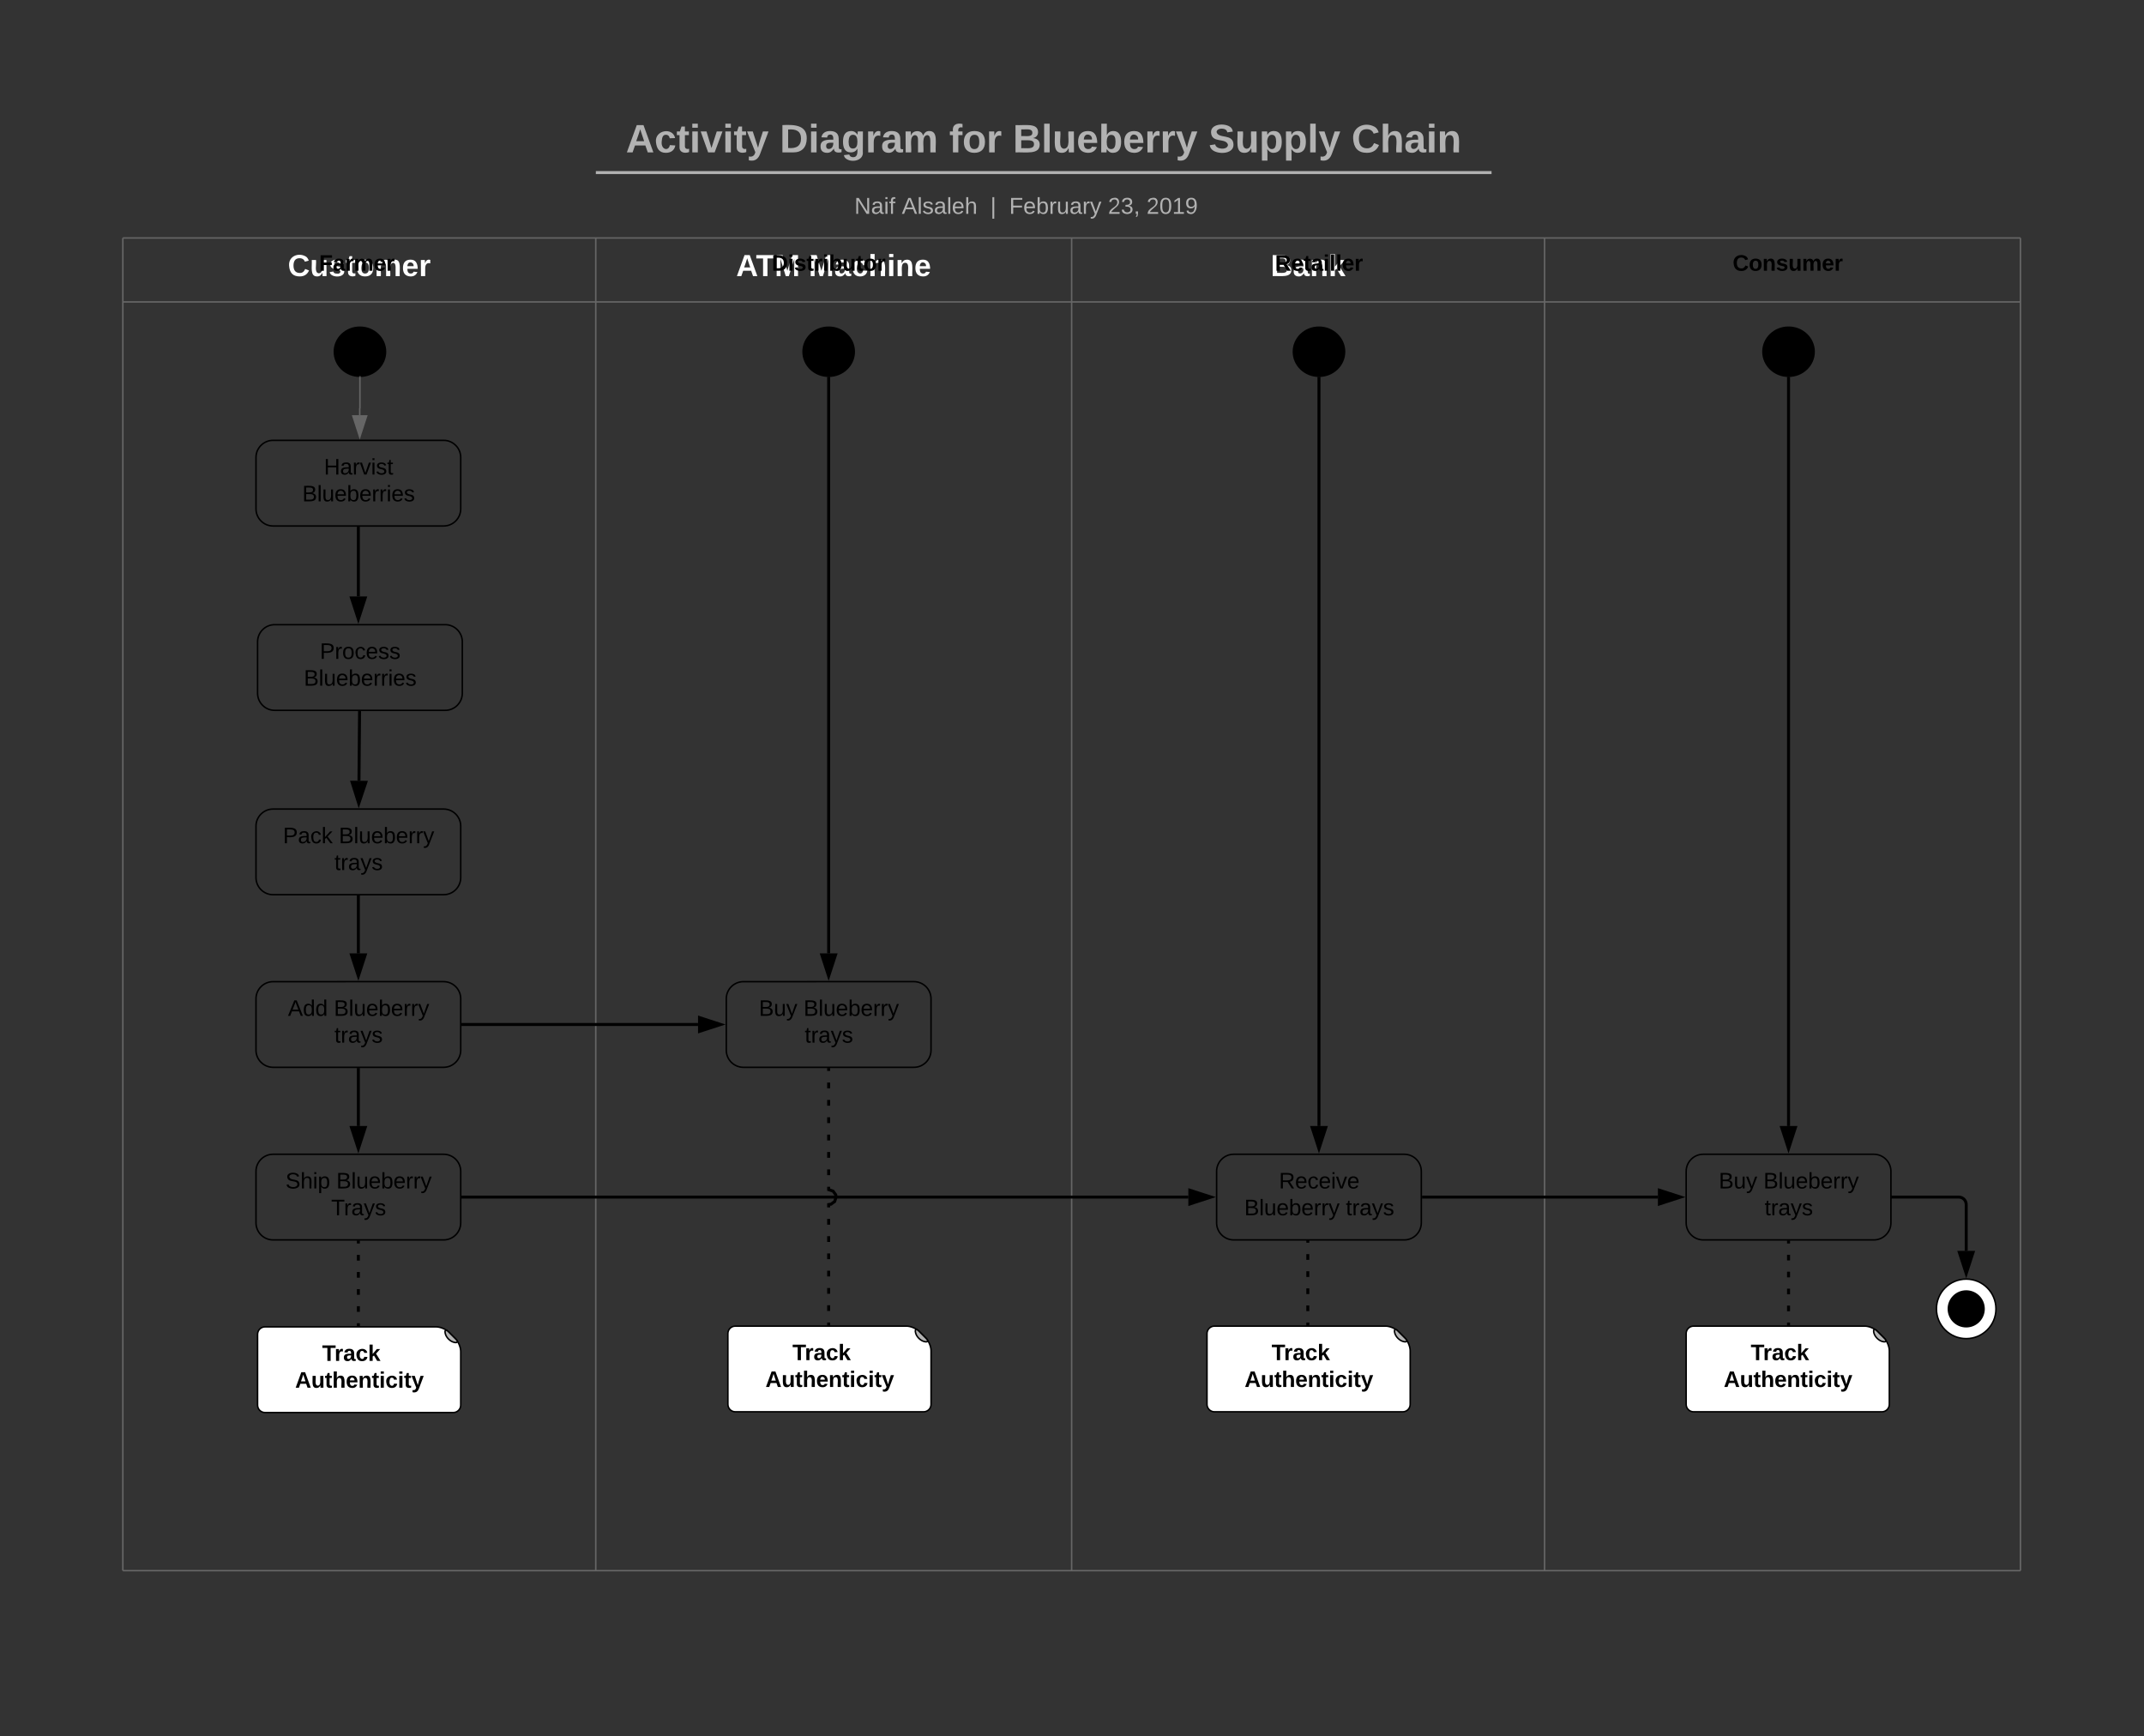 <svg xmlns="http://www.w3.org/2000/svg" xmlns:xlink="http://www.w3.org/1999/xlink" xmlns:lucid="lucid" width="1441.67" height="1167.38"><rect width="100%" height="100%" fill="#333333" stroke="none"/><g transform="translate(0 0)" lucid:page-tab-id="0_0"><path d="M0 0h1441.67v1167.38H0z" fill-opacity="0"/><path d="M82.6 160h318v43h-318zM400.6 160h320v43h-320z" fill-opacity="0"/><path d="M720.6 160h318v43h-318zM1038.6 160h320v43h-320zM82.6 203h318v853h-318zM400.6 203h320v853h-320z" fill-opacity="0"/><path d="M720.6 203h318v853h-318zM1038.6 203h320v853h-320z" fill-opacity="0"/><path d="M82.6 160v43M400.6 160v43M720.6 160v43M1038.6 160v43M1358.6 160v43M82.6 203v853M400.6 203v853M720.6 203v853M1038.6 203v853M1358.6 203v853M82.6 160h318M400.6 160h320M720.6 160h318M1038.6 160h320M82.6 203h318M82.6 1056h318M400.6 203h320M400.6 1056h320M720.6 203h318M720.6 1056h318M1038.6 203h320M1038.6 1056h320" stroke="#666" fill="none"/><use xlink:href="#a" transform="matrix(1,0,0,1,82.6,160) translate(110.931 25.63)"/><use xlink:href="#b" transform="matrix(1,0,0,1,400.6,160) translate(94.408 25.63)"/><use xlink:href="#c" transform="matrix(1,0,0,1,400.6,160) translate(143.165 25.63)"/><use xlink:href="#d" transform="matrix(1,0,0,1,720.6,160) translate(133.818 25.63)"/><path d="M259.24 236.48c0 9.1-7.7 16.48-17.2 16.48-9.52 0-17.22-7.38-17.22-16.48 0-9.1 7.7-16.48 17.2-16.48s17.22 7.38 17.22 16.48z" stroke="#000"/><path d="M183.65 296.05c-6.37 0-11.52 5.16-11.52 11.52v34.55c0 6.36 5.15 11.52 11.52 11.52h114.63c6.37 0 11.52-5.16 11.52-11.52v-34.55c0-6.36-5.15-11.52-11.52-11.52z" stroke="#000" fill-opacity="0"/><use xlink:href="#e" transform="matrix(1,0,0,1,180.128,304.049) translate(37.696 14.992)"/><use xlink:href="#f" transform="matrix(1,0,0,1,180.128,304.049) translate(23.113 33.017)"/><path d="M242.03 253.46v20.98c0 .04-.03.07-.06.07-.04 0-.07.03-.07.07v4.6" stroke="#666" fill="none"/><path d="M242.03 252.96l.5-.07v.56h-1v-.57z" fill="#666"/><path d="M241.9 293.93l-4.63-14.27h9.27z" stroke="#666" fill="#666"/><path d="M221.24 60.18c0-2.76 2.24-5 5-5h950.18c2.76 0 5 2.24 5 5v72.85c0 2.76-2.24 5-5 5H226.24c-2.76 0-5-2.24-5-5z" stroke="#000" stroke-opacity="0" stroke-width="2" fill="#fff" fill-opacity="0"/><use xlink:href="#g" transform="matrix(1,0,0,1,221.243,55.185) translate(199.611 47.271)"/><use xlink:href="#h" transform="matrix(1,0,0,1,221.243,55.185) translate(303.093 47.271)"/><use xlink:href="#i" transform="matrix(1,0,0,1,221.243,55.185) translate(417.019 47.271)"/><use xlink:href="#j" transform="matrix(1,0,0,1,221.243,55.185) translate(459.833 47.271)"/><use xlink:href="#k" transform="matrix(1,0,0,1,221.243,55.185) translate(591.463 47.271)"/><use xlink:href="#l" transform="matrix(1,0,0,1,221.243,55.185) translate(687.537 47.271)"/><path d="M480 126.57c0-2.76 2.24-5 5-5h410c2.76 0 5 2.24 5 5V155c0 2.76-2.24 5-5 5H485c-2.76 0-5-2.24-5-5z" stroke="#000" stroke-opacity="0" stroke-width="2" fill="#fff" fill-opacity="0"/><use xlink:href="#m" transform="matrix(1,0,0,1,480,121.571) translate(94.5 22.194)"/><use xlink:href="#n" transform="matrix(1,0,0,1,480,121.571) translate(126.389 22.194)"/><use xlink:href="#o" transform="matrix(1,0,0,1,480,121.571) translate(185.932 22.194)"/><use xlink:href="#p" transform="matrix(1,0,0,1,480,121.571) translate(198.593 22.194)"/><use xlink:href="#q" transform="matrix(1,0,0,1,480,121.571) translate(265.006 22.194)"/><use xlink:href="#r" transform="matrix(1,0,0,1,480,121.571) translate(290.932 22.194)"/><path d="M403.66 116.03h596.3M403.66 116.03h-3M999.95 116.03h3" stroke="#b2b2b2" stroke-width="2" fill="none"/><path d="M240.97 354.14V401" stroke="#000" stroke-width="2" fill="none"/><path d="M241.97 354.14h-2v-.5h2z"/><path d="M240.97 416.26L236.33 402h9.27z" stroke="#000" stroke-width="2"/><path d="M184.7 420c-6.35 0-11.5 5.16-11.5 11.52v34.55c0 6.36 5.15 11.52 11.5 11.52h114.65c6.36 0 11.52-5.17 11.52-11.53v-34.55c0-6.36-5.16-11.52-11.52-11.52z" stroke="#000" fill-opacity="0"/><use xlink:href="#s" transform="matrix(1,0,0,1,181.191,428) translate(33.899 14.992)"/><use xlink:href="#t" transform="matrix(1,0,0,1,181.191,428) translate(23.113 33.017)"/><path d="M183.65 543.95c-6.37 0-11.52 5.16-11.52 11.52v34.55c0 6.36 5.15 11.52 11.52 11.52h114.63c6.37 0 11.52-5.16 11.52-11.52v-34.55c0-6.36-5.15-11.52-11.52-11.52z" stroke="#000" fill-opacity="0"/><use xlink:href="#u" transform="matrix(1,0,0,1,180.128,551.951) translate(10.158 14.992)"/><use xlink:href="#v" transform="matrix(1,0,0,1,180.128,551.951) translate(47.71 14.992)"/><use xlink:href="#w" transform="matrix(1,0,0,1,180.128,551.951) translate(44.748 33.017)"/><path d="M241.78 478.1l-.4 46.85" stroke="#000" stroke-width="2" fill="none"/><path d="M242.78 478.1l-2-.02v-.5h2z"/><path d="M241.24 540.22l-4.5-14.3 9.26.07z" stroke="#000" stroke-width="2"/><path d="M183.65 660c-6.37 0-11.52 5.16-11.52 11.52v34.55c0 6.36 5.15 11.52 11.52 11.52h114.63c6.37 0 11.52-5.17 11.52-11.53v-34.55c0-6.36-5.15-11.52-11.52-11.52z" stroke="#000" fill-opacity="0"/><use xlink:href="#x" transform="matrix(1,0,0,1,180.128,668) translate(13.496 14.992)"/><use xlink:href="#v" transform="matrix(1,0,0,1,180.128,668) translate(44.372 14.992)"/><use xlink:href="#w" transform="matrix(1,0,0,1,180.128,668) translate(44.748 33.017)"/><path d="M240.97 602.04V641" stroke="#000" stroke-width="2" fill="none"/><path d="M241.97 602.04h-2v-.5h2z"/><path d="M240.97 656.26L236.33 642h9.27z" stroke="#000" stroke-width="2"/><path d="M499.9 660c-6.37 0-11.53 5.16-11.53 11.52v34.55c0 6.36 5.16 11.52 11.52 11.52h114.63c6.36 0 11.52-5.17 11.52-11.53v-34.55c0-6.36-5.16-11.52-11.52-11.52z" stroke="#000" fill-opacity="0"/><use xlink:href="#y" transform="matrix(1,0,0,1,496.372,668) translate(13.913 14.992)"/><use xlink:href="#v" transform="matrix(1,0,0,1,496.372,668) translate(43.955 14.992)"/><use xlink:href="#w" transform="matrix(1,0,0,1,496.372,668) translate(44.748 33.017)"/><path d="M310.3 688.8h159.07" stroke="#000" stroke-width="2" fill="none"/><path d="M310.3 689.8h-.5v-2h.5z"/><path d="M484.64 688.8l-14.27 4.63v-9.27z" stroke="#000" stroke-width="2"/><path d="M574.42 236.48c0 9.1-7.7 16.48-17.2 16.48-9.52 0-17.22-7.38-17.22-16.48 0-9.1 7.7-16.48 17.2-16.48s17.22 7.38 17.22 16.48z" stroke="#000"/><path d="M557.2 253.46V641" stroke="#000" stroke-width="2" fill="none"/><path d="M557.2 252.96l1-.13v.63h-2v-.63z"/><path d="M557.2 656.26L552.58 642h9.27z" stroke="#000" stroke-width="2"/><path d="M183.65 776.05c-6.37 0-11.52 5.16-11.52 11.52v34.55c0 6.36 5.15 11.52 11.52 11.52h114.63c6.37 0 11.52-5.16 11.52-11.52v-34.55c0-6.36-5.15-11.52-11.52-11.52z" stroke="#000" fill-opacity="0"/><use xlink:href="#z" transform="matrix(1,0,0,1,180.128,784.049) translate(11.848 14.992)"/><use xlink:href="#v" transform="matrix(1,0,0,1,180.128,784.049) translate(46.021 14.992)"/><use xlink:href="#A" transform="matrix(1,0,0,1,180.128,784.049) translate(42.537 33.017)"/><path d="M240.97 718.1v38.95" stroke="#000" stroke-width="2" fill="none"/><path d="M241.97 718.1h-2v-.5h2z"/><path d="M240.97 772.3l-4.64-14.25h9.27z" stroke="#000" stroke-width="2"/><path d="M829.6 776.05c-6.37 0-11.53 5.16-11.53 11.52v34.55c0 6.36 5.16 11.52 11.52 11.52h114.63c6.36 0 11.5-5.16 11.5-11.52v-34.55c0-6.36-5.14-11.52-11.5-11.52z" stroke="#000" fill-opacity="0"/><use xlink:href="#B" transform="matrix(1,0,0,1,826.07,784.049) translate(33.92 14.992)"/><use xlink:href="#C" transform="matrix(1,0,0,1,826.07,784.049) translate(10.596 33.017)"/><use xlink:href="#w" transform="matrix(1,0,0,1,826.07,784.049) translate(78.9 33.017)"/><path d="M310.3 804.84h488.77" stroke="#000" stroke-width="2" fill="none"/><path d="M310.3 805.84h-.5v-2h.5z"/><path d="M814.33 804.84l-14.26 4.64v-9.27z" stroke="#000" stroke-width="2"/><path d="M904.12 236.48c0 9.1-7.7 16.48-17.2 16.48-9.52 0-17.22-7.38-17.22-16.48 0-9.1 7.7-16.48 17.2-16.48s17.22 7.38 17.22 16.48z" stroke="#000"/><path d="M886.9 253.46v503.6" stroke="#000" stroke-width="2" fill="none"/><path d="M886.9 252.96l1-.13v.63h-2v-.63z"/><path d="M886.9 772.3l-4.63-14.25h9.27z" stroke="#000" stroke-width="2"/><path d="M1145.33 776.05c-6.36 0-11.52 5.16-11.52 11.52v34.55c0 6.36 5.17 11.52 11.53 11.52h114.64c6.36 0 11.52-5.16 11.52-11.52v-34.55c0-6.36-5.17-11.52-11.53-11.52z" stroke="#000" fill-opacity="0"/><use xlink:href="#y" transform="matrix(1,0,0,1,1141.814,784.049) translate(13.913 14.992)"/><use xlink:href="#v" transform="matrix(1,0,0,1,1141.814,784.049) translate(43.955 14.992)"/><use xlink:href="#w" transform="matrix(1,0,0,1,1141.814,784.049) translate(44.748 33.017)"/><path d="M956.24 804.84h158.57" stroke="#000" stroke-width="2" fill="none"/><path d="M956.24 805.84h-.5v-2h.5z"/><path d="M1130.08 804.84l-14.27 4.64v-9.27z" stroke="#000" stroke-width="2"/><path d="M1219.86 236.48c0 9.1-7.7 16.48-17.2 16.48s-17.22-7.38-17.22-16.48c0-9.1 7.7-16.48 17.2-16.48 9.52 0 17.22 7.38 17.22 16.48z" stroke="#000"/><path d="M1202.65 253.46v503.6" stroke="#000" stroke-width="2" fill="none"/><path d="M1202.65 252.96l1-.13v.63h-2v-.63z"/><path d="M1202.65 772.3l-4.63-14.25h9.27z" stroke="#000" stroke-width="2"/><path d="M140 165c0-2.76 2.24-5 5-5h190c2.76 0 5 2.24 5 5v30c0 2.76-2.24 5-5 5H145c-2.76 0-5-2.24-5-5z" stroke="#000" stroke-opacity="0" fill="#fff" fill-opacity="0"/><use xlink:href="#D" transform="matrix(1,0,0,1,140,160) translate(74.573 22.017)"/><path d="M173.2 897.1c0-2.76 2.23-5 5-5h115.08c2.77 0 6.6 1.58 8.54 3.53l4.45 4.45c1.95 1.95 3.53 5.77 3.53 8.53v36.1c0 2.75-2.24 5-5 5H178.2c-2.77 0-5-2.25-5-5z" stroke="#000" fill="#fff"/><path d="M299.44 896.7c-.64-2.54.35-3.1 2.2-1.24l4.8 4.8c1.86 1.85 1.3 2.84-1.24 2.2-2.55-.63-5.13-3.2-5.76-5.76z" stroke="#000" fill="#b3b3b3"/><use xlink:href="#E" transform="matrix(1,0,0,1,173.191,892.097) translate(43.415 22.892)"/><use xlink:href="#F" transform="matrix(1,0,0,1,173.191,892.097) translate(25.257 40.917)"/><path d="M240.97 834.14v57.46" fill="none"/><path d="M240.97 834.14v1.9m0 7.67v3.84m0 7.67v3.84m0 7.66v3.83m0 7.66V882m0 7.66v1.92" stroke="#000" stroke-width="2" fill="none"/><path d="M241.97 834.14h-2v-.5h2zM241.97 892.1h-2v-.5h2z"/><path d="M489.44 896.6c0-2.76 2.23-5 5-5h115.1c2.75 0 6.57 1.58 8.52 3.53l4.45 4.45c1.96 1.95 3.55 5.77 3.55 8.53v36.1c0 2.75-2.24 5-5 5h-126.6c-2.78 0-5-2.25-5-5z" stroke="#000" fill="#fff"/><path d="M615.68 896.2c-.64-2.54.35-3.1 2.2-1.24l4.8 4.8c1.86 1.85 1.3 2.84-1.24 2.2-2.55-.63-5.12-3.2-5.76-5.76z" stroke="#000" fill="#b3b3b3"/><use xlink:href="#E" transform="matrix(1,0,0,1,489.435,891.597) translate(43.415 22.892)"/><use xlink:href="#F" transform="matrix(1,0,0,1,489.435,891.597) translate(25.257 40.917)"/><path d="M557.2 718.1v81.74c2.77 0 5 2.24 5 5s-2.23 5-5 5v81.26" fill="none"/><path d="M557.2 718.1v1.94m0 7.78v3.9m0 7.78v3.9m0 7.78v3.9m0 7.78v3.9m0 7.78v3.9m0 7.78v3.9m0 7.78v1.94l2.96.97 1.8 2.46.25 1.58-.96 2.96-2.45 1.8-1.6.24v1.94m0 7.74v3.87m0 7.72V835m0 7.73v3.87m0 7.74v3.87m0 7.75v3.87m0 7.73v3.87m0 7.74v1.94" stroke="#000" stroke-width="2" fill="none"/><path d="M558.2 718.1h-2v-.5h2zM558.2 891.6h-2v-.5h2z"/><path d="M811.62 896.6c0-2.76 2.24-5 5-5h115.1c2.76 0 6.58 1.58 8.53 3.53l4.45 4.45c1.95 1.95 3.54 5.77 3.54 8.53v36.1c0 2.75-2.24 5-5 5H816.62c-2.76 0-5-2.25-5-5z" stroke="#000" fill="#fff"/><path d="M937.87 896.2c-.64-2.54.35-3.1 2.2-1.24l4.8 4.8c1.86 1.85 1.3 2.84-1.24 2.2-2.55-.63-5.12-3.2-5.76-5.76z" stroke="#000" fill="#b3b3b3"/><g><use xlink:href="#E" transform="matrix(1,0,0,1,811.625,891.597) translate(43.415 22.892)"/><use xlink:href="#F" transform="matrix(1,0,0,1,811.625,891.597) translate(25.257 40.917)"/></g><path d="M879.4 833.64v57.46" fill="none"/><path d="M879.4 833.64v1.9m0 7.67v3.84m0 7.67v3.84m0 7.66v3.83m0 7.66v3.82m0 7.66v1.92" stroke="#000" stroke-width="2" fill="none"/><path d="M880.4 891.6h-2v-.5h2z"/><path d="M1133.8 896.6c0-2.76 2.25-5 5-5h115.1c2.77 0 6.6 1.58 8.54 3.53l4.45 4.45c1.94 1.95 3.53 5.77 3.53 8.53v36.1c0 2.75-2.24 5-5 5H1138.8c-2.75 0-5-2.25-5-5z" stroke="#000" fill="#fff"/><path d="M1260.06 896.2c-.64-2.54.35-3.1 2.2-1.24l4.8 4.8c1.86 1.85 1.3 2.84-1.24 2.2-2.55-.63-5.12-3.2-5.76-5.76z" stroke="#000" fill="#b3b3b3"/><g><use xlink:href="#E" transform="matrix(1,0,0,1,1133.814,891.597) translate(43.415 22.892)"/><use xlink:href="#F" transform="matrix(1,0,0,1,1133.814,891.597) translate(25.257 40.917)"/></g><path d="M1202.65 834.14v56.96" fill="none"/><path d="M1202.65 834.14v1.9m0 7.6v3.8m0 7.58v3.8m0 7.6v3.8m0 7.6v3.78m0 7.6v1.9" stroke="#000" stroke-width="2" fill="none"/><path d="M1203.65 834.14h-2v-.5h2zM1203.65 891.6h-2v-.5h2z"/><path d="M457.2 165c0-2.76 2.25-5 5-5h190c2.77 0 5 2.24 5 5v30c0 2.76-2.23 5-5 5h-190c-2.75 0-5-2.24-5-5z" stroke="#000" stroke-opacity="0" fill="#fff" fill-opacity="0"/><g><use xlink:href="#G" transform="matrix(1,0,0,1,457.209,160) translate(61.743 22.017)"/></g><path d="M786.9 165c0-2.76 2.25-5 5-5h190c2.77 0 5 2.24 5 5v30c0 2.76-2.23 5-5 5h-190c-2.75 0-5-2.24-5-5z" stroke="#000" stroke-opacity="0" fill="#fff" fill-opacity="0"/><g><use xlink:href="#H" transform="matrix(1,0,0,1,786.907,160) translate(70.422 22.017)"/></g><path d="M1102.12 165c0-2.76 2.24-5 5-5h190c2.76 0 5 2.24 5 5v30c0 2.76-2.24 5-5 5h-190c-2.76 0-5-2.24-5-5z" stroke="#000" stroke-opacity="0" fill="#fff" fill-opacity="0"/><g><use xlink:href="#I" transform="matrix(1,0,0,1,1102.12,160) translate(62.953 22.017)"/></g><path d="M1342.12 880c0 11.05-8.95 20-20 20s-20-8.95-20-20 8.95-20 20-20 20 8.95 20 20z" stroke="#000" fill="#fff"/><path d="M1334.12 880c0 6.63-5.37 12-12 12s-12-5.37-12-12 5.37-12 12-12 12 5.37 12 12z" stroke="#000"/><path d="M1272 804.84h45.12c2.76 0 5 2.24 5 5V841" stroke="#000" stroke-width="2" fill="none"/><path d="M1272 805.84h-.5v-2h.5z"/><path d="M1322.12 856.26l-4.64-14.26h9.27z" stroke="#000" stroke-width="2"/><defs><path fill="#fff" d="M67-125c0 53 21 87 73 88 37 1 54-22 65-47l45 17C233-25 199 4 140 4 58 4 20-42 15-125 8-235 124-281 211-232c18 10 29 29 36 50l-46 12c-8-25-30-41-62-41-52 0-71 34-72 86" id="J"/><path fill="#fff" d="M85 4C-2 5 27-109 22-190h50c7 57-23 150 33 157 60-5 35-97 40-157h50l1 190h-47c-2-12 1-28-3-38-12 25-28 42-61 42" id="K"/><path fill="#fff" d="M137-138c1-29-70-34-71-4 15 46 118 7 119 86 1 83-164 76-172 9l43-7c4 19 20 25 44 25 33 8 57-30 24-41C81-84 22-81 20-136c-2-80 154-74 161-7" id="L"/><path fill="#fff" d="M115-3C79 11 28 4 28-45v-112H4v-33h27l15-45h31v45h36v33H77v99c-1 23 16 31 38 25v30" id="M"/><path fill="#fff" d="M110-194c64 0 96 36 96 99 0 64-35 99-97 99-61 0-95-36-95-99 0-62 34-99 96-99zm-1 164c35 0 45-28 45-65 0-40-10-65-43-65-34 0-45 26-45 65 0 36 10 65 43 65" id="N"/><path fill="#fff" d="M220-157c-53 9-28 100-34 157h-49v-107c1-27-5-49-29-50C55-147 81-57 75 0H25l-1-190h47c2 12-1 28 3 38 10-53 101-56 108 0 13-22 24-43 59-42 82 1 51 116 57 194h-49v-107c-1-25-5-48-29-50" id="O"/><path fill="#fff" d="M185-48c-13 30-37 53-82 52C43 2 14-33 14-96s30-98 90-98c62 0 83 45 84 108H66c0 31 8 55 39 56 18 0 30-7 34-22zm-45-69c5-46-57-63-70-21-2 6-4 13-4 21h74" id="P"/><path fill="#fff" d="M135-150c-39-12-60 13-60 57V0H25l-1-190h47c2 13-1 29 3 40 6-28 27-53 61-41v41" id="Q"/><g id="a"><use transform="matrix(0.057,0,0,0.057,0,0)" xlink:href="#J"/><use transform="matrix(0.057,0,0,0.057,14.857,0)" xlink:href="#K"/><use transform="matrix(0.057,0,0,0.057,27.419,0)" xlink:href="#L"/><use transform="matrix(0.057,0,0,0.057,38.891,0)" xlink:href="#M"/><use transform="matrix(0.057,0,0,0.057,45.717,0)" xlink:href="#N"/><use transform="matrix(0.057,0,0,0.057,58.279,0)" xlink:href="#O"/><use transform="matrix(0.057,0,0,0.057,76.634,0)" xlink:href="#P"/><use transform="matrix(0.057,0,0,0.057,88.107,0)" xlink:href="#Q"/></g><path fill="#fff" d="M199 0l-22-63H83L61 0H9l90-248h61L250 0h-51zm-33-102l-36-108c-10 38-24 72-36 108h72" id="R"/><path fill="#fff" d="M136-208V0H84v-208H4v-40h212v40h-80" id="S"/><path fill="#fff" d="M230 0l2-204L168 0h-37L68-204 70 0H24v-248h70l56 185 57-185h69V0h-46" id="T"/><g id="b"><use transform="matrix(0.057,0,0,0.057,0,0)" xlink:href="#R"/><use transform="matrix(0.057,0,0,0.057,13.308,0)" xlink:href="#S"/><use transform="matrix(0.057,0,0,0.057,25.87,0)" xlink:href="#T"/></g><path fill="#fff" d="M133-34C117-15 103 5 69 4 32 3 11-16 11-54c-1-60 55-63 116-61 1-26-3-47-28-47-18 1-26 9-28 27l-52-2c7-38 36-58 82-57s74 22 75 68l1 82c-1 14 12 18 25 15v27c-30 8-71 5-69-32zm-48 3c29 0 43-24 42-57-32 0-66-3-65 30 0 17 8 27 23 27" id="U"/><path fill="#fff" d="M190-63c-7 42-38 67-86 67-59 0-84-38-90-98-12-110 154-137 174-36l-49 2c-2-19-15-32-35-32-30 0-35 28-38 64-6 74 65 87 74 30" id="V"/><path fill="#fff" d="M114-157C55-157 80-60 75 0H25v-261h50l-1 109c12-26 28-41 61-42 86-1 58 113 63 194h-50c-7-57 23-157-34-157" id="W"/><path fill="#fff" d="M25-224v-37h50v37H25zM25 0v-190h50V0H25" id="X"/><path fill="#fff" d="M135-194c87-1 58 113 63 194h-50c-7-57 23-157-34-157-59 0-34 97-39 157H25l-1-190h47c2 12-1 28 3 38 12-26 28-41 61-42" id="Y"/><g id="c"><use transform="matrix(0.057,0,0,0.057,0,0)" xlink:href="#T"/><use transform="matrix(0.057,0,0,0.057,17.151,0)" xlink:href="#U"/><use transform="matrix(0.057,0,0,0.057,28.623,0)" xlink:href="#V"/><use transform="matrix(0.057,0,0,0.057,40.095,0)" xlink:href="#W"/><use transform="matrix(0.057,0,0,0.057,52.657,0)" xlink:href="#X"/><use transform="matrix(0.057,0,0,0.057,58.394,0)" xlink:href="#Y"/><use transform="matrix(0.057,0,0,0.057,70.956,0)" xlink:href="#P"/></g><path fill="#fff" d="M182-130c37 4 62 22 62 59C244 23 116-4 24 0v-248c84 5 203-23 205 63 0 31-19 50-47 55zM76-148c40-3 101 13 101-30 0-44-60-28-101-31v61zm0 110c48-3 116 14 116-37 0-48-69-32-116-35v72" id="Z"/><path fill="#fff" d="M147 0L96-86 75-71V0H25v-261h50v150l67-79h53l-66 74L201 0h-54" id="aa"/><g id="d"><use transform="matrix(0.057,0,0,0.057,0,0)" xlink:href="#Z"/><use transform="matrix(0.057,0,0,0.057,14.857,0)" xlink:href="#U"/><use transform="matrix(0.057,0,0,0.057,26.329,0)" xlink:href="#Y"/><use transform="matrix(0.057,0,0,0.057,38.891,0)" xlink:href="#aa"/></g><path d="M197 0v-115H63V0H30v-248h33v105h134v-105h34V0h-34" id="ab"/><path d="M141-36C126-15 110 5 73 4 37 3 15-17 15-53c-1-64 63-63 125-63 3-35-9-54-41-54-24 1-41 7-42 31l-33-3c5-37 33-52 76-52 45 0 72 20 72 64v82c-1 20 7 32 28 27v20c-31 9-61-2-59-35zM48-53c0 20 12 33 32 33 41-3 63-29 60-74-43 2-92-5-92 41" id="ac"/><path d="M114-163C36-179 61-72 57 0H25l-1-190h30c1 12-1 29 2 39 6-27 23-49 58-41v29" id="ad"/><path d="M108 0H70L1-190h34L89-25l56-165h34" id="ae"/><path d="M24-231v-30h32v30H24zM24 0v-190h32V0H24" id="af"/><path d="M135-143c-3-34-86-38-87 0 15 53 115 12 119 90S17 21 10-45l28-5c4 36 97 45 98 0-10-56-113-15-118-90-4-57 82-63 122-42 12 7 21 19 24 35" id="ag"/><path d="M59-47c-2 24 18 29 38 22v24C64 9 27 4 27-40v-127H5v-23h24l9-43h21v43h35v23H59v120" id="ah"/><g id="e"><use transform="matrix(0.042,0,0,0.042,0,0)" xlink:href="#ab"/><use transform="matrix(0.042,0,0,0.042,10.807,0)" xlink:href="#ac"/><use transform="matrix(0.042,0,0,0.042,19.152,0)" xlink:href="#ad"/><use transform="matrix(0.042,0,0,0.042,24.117,0)" xlink:href="#ae"/><use transform="matrix(0.042,0,0,0.042,31.628,0)" xlink:href="#af"/><use transform="matrix(0.042,0,0,0.042,34.924,0)" xlink:href="#ag"/><use transform="matrix(0.042,0,0,0.042,42.435,0)" xlink:href="#ah"/></g><path d="M160-131c35 5 61 23 61 61C221 17 115-2 30 0v-248c76 3 177-17 177 60 0 33-19 50-47 57zm-97-11c50-1 110 9 110-42 0-47-63-36-110-37v79zm0 115c55-2 124 14 124-45 0-56-70-42-124-44v89" id="ai"/><path d="M24 0v-261h32V0H24" id="aj"/><path d="M84 4C-5 8 30-112 23-190h32v120c0 31 7 50 39 49 72-2 45-101 50-169h31l1 190h-30c-1-10 1-25-2-33-11 22-28 36-60 37" id="ak"/><path d="M100-194c63 0 86 42 84 106H49c0 40 14 67 53 68 26 1 43-12 49-29l28 8c-11 28-37 45-77 45C44 4 14-33 15-96c1-61 26-98 85-98zm52 81c6-60-76-77-97-28-3 7-6 17-6 28h103" id="al"/><path d="M115-194c53 0 69 39 70 98 0 66-23 100-70 100C84 3 66-7 56-30L54 0H23l1-261h32v101c10-23 28-34 59-34zm-8 174c40 0 45-34 45-75 0-40-5-75-45-74-42 0-51 32-51 76 0 43 10 73 51 73" id="am"/><g id="f"><use transform="matrix(0.042,0,0,0.042,0,0)" xlink:href="#ai"/><use transform="matrix(0.042,0,0,0.042,10.014,0)" xlink:href="#aj"/><use transform="matrix(0.042,0,0,0.042,13.31,0)" xlink:href="#ak"/><use transform="matrix(0.042,0,0,0.042,21.655,0)" xlink:href="#al"/><use transform="matrix(0.042,0,0,0.042,30.001,0)" xlink:href="#am"/><use transform="matrix(0.042,0,0,0.042,38.346,0)" xlink:href="#al"/><use transform="matrix(0.042,0,0,0.042,46.691,0)" xlink:href="#ad"/><use transform="matrix(0.042,0,0,0.042,51.656,0)" xlink:href="#ad"/><use transform="matrix(0.042,0,0,0.042,56.621,0)" xlink:href="#af"/><use transform="matrix(0.042,0,0,0.042,59.918,0)" xlink:href="#al"/><use transform="matrix(0.042,0,0,0.042,68.263,0)" xlink:href="#ag"/></g><path fill="#b2b2b2" d="M199 0l-22-63H83L61 0H9l90-248h61L250 0h-51zm-33-102l-36-108c-10 38-24 72-36 108h72" id="an"/><path fill="#b2b2b2" d="M190-63c-7 42-38 67-86 67-59 0-84-38-90-98-12-110 154-137 174-36l-49 2c-2-19-15-32-35-32-30 0-35 28-38 64-6 74 65 87 74 30" id="ao"/><path fill="#b2b2b2" d="M115-3C79 11 28 4 28-45v-112H4v-33h27l15-45h31v45h36v33H77v99c-1 23 16 31 38 25v30" id="ap"/><path fill="#b2b2b2" d="M25-224v-37h50v37H25zM25 0v-190h50V0H25" id="aq"/><path fill="#b2b2b2" d="M128 0H69L1-190h53L99-40l48-150h52" id="ar"/><path fill="#b2b2b2" d="M123 10C108 53 80 86 19 72V37c35 8 53-11 59-39L3-190h52l48 148c12-52 28-100 44-148h51" id="as"/><g id="g"><use transform="matrix(0.074,0,0,0.074,0,0)" xlink:href="#an"/><use transform="matrix(0.074,0,0,0.074,19.185,0)" xlink:href="#ao"/><use transform="matrix(0.074,0,0,0.074,34,0)" xlink:href="#ap"/><use transform="matrix(0.074,0,0,0.074,42.815,0)" xlink:href="#aq"/><use transform="matrix(0.074,0,0,0.074,50.222,0)" xlink:href="#ar"/><use transform="matrix(0.074,0,0,0.074,65.037,0)" xlink:href="#aq"/><use transform="matrix(0.074,0,0,0.074,72.444,0)" xlink:href="#ap"/><use transform="matrix(0.074,0,0,0.074,81.259,0)" xlink:href="#as"/></g><path fill="#b2b2b2" d="M24-248c120-7 223 5 221 122C244-46 201 0 124 0H24v-248zM76-40c74 7 117-18 117-86 0-67-45-88-117-82v168" id="at"/><path fill="#b2b2b2" d="M133-34C117-15 103 5 69 4 32 3 11-16 11-54c-1-60 55-63 116-61 1-26-3-47-28-47-18 1-26 9-28 27l-52-2c7-38 36-58 82-57s74 22 75 68l1 82c-1 14 12 18 25 15v27c-30 8-71 5-69-32zm-48 3c29 0 43-24 42-57-32 0-66-3-65 30 0 17 8 27 23 27" id="au"/><path fill="#b2b2b2" d="M195-6C206 82 75 100 31 46c-4-6-6-13-8-21l49-6c3 16 16 24 34 25 40 0 42-37 40-79-11 22-30 35-61 35-53 0-70-43-70-97 0-56 18-96 73-97 30 0 46 14 59 34l2-30h47zm-90-29c32 0 41-27 41-63 0-35-9-62-40-62-32 0-39 29-40 63 0 36 9 62 39 62" id="av"/><path fill="#b2b2b2" d="M135-150c-39-12-60 13-60 57V0H25l-1-190h47c2 13-1 29 3 40 6-28 27-53 61-41v41" id="aw"/><path fill="#b2b2b2" d="M220-157c-53 9-28 100-34 157h-49v-107c1-27-5-49-29-50C55-147 81-57 75 0H25l-1-190h47c2 12-1 28 3 38 10-53 101-56 108 0 13-22 24-43 59-42 82 1 51 116 57 194h-49v-107c-1-25-5-48-29-50" id="ax"/><g id="h"><use transform="matrix(0.074,0,0,0.074,0,0)" xlink:href="#at"/><use transform="matrix(0.074,0,0,0.074,19.185,0)" xlink:href="#aq"/><use transform="matrix(0.074,0,0,0.074,26.593,0)" xlink:href="#au"/><use transform="matrix(0.074,0,0,0.074,41.407,0)" xlink:href="#av"/><use transform="matrix(0.074,0,0,0.074,57.63,0)" xlink:href="#aw"/><use transform="matrix(0.074,0,0,0.074,68,0)" xlink:href="#au"/><use transform="matrix(0.074,0,0,0.074,82.815,0)" xlink:href="#ax"/></g><path fill="#b2b2b2" d="M121-226c-27-7-43 5-38 36h38v33H83V0H34v-157H6v-33h28c-9-59 32-81 87-68v32" id="ay"/><path fill="#b2b2b2" d="M110-194c64 0 96 36 96 99 0 64-35 99-97 99-61 0-95-36-95-99 0-62 34-99 96-99zm-1 164c35 0 45-28 45-65 0-40-10-65-43-65-34 0-45 26-45 65 0 36 10 65 43 65" id="az"/><g id="i"><use transform="matrix(0.074,0,0,0.074,0,0)" xlink:href="#ay"/><use transform="matrix(0.074,0,0,0.074,8.815,0)" xlink:href="#az"/><use transform="matrix(0.074,0,0,0.074,25.037,0)" xlink:href="#aw"/></g><path fill="#b2b2b2" d="M182-130c37 4 62 22 62 59C244 23 116-4 24 0v-248c84 5 203-23 205 63 0 31-19 50-47 55zM76-148c40-3 101 13 101-30 0-44-60-28-101-31v61zm0 110c48-3 116 14 116-37 0-48-69-32-116-35v72" id="aA"/><path fill="#b2b2b2" d="M25 0v-261h50V0H25" id="aB"/><path fill="#b2b2b2" d="M85 4C-2 5 27-109 22-190h50c7 57-23 150 33 157 60-5 35-97 40-157h50l1 190h-47c-2-12 1-28-3-38-12 25-28 42-61 42" id="aC"/><path fill="#b2b2b2" d="M185-48c-13 30-37 53-82 52C43 2 14-33 14-96s30-98 90-98c62 0 83 45 84 108H66c0 31 8 55 39 56 18 0 30-7 34-22zm-45-69c5-46-57-63-70-21-2 6-4 13-4 21h74" id="aD"/><path fill="#b2b2b2" d="M135-194c52 0 70 43 70 98 0 56-19 99-73 100-30 1-46-15-58-35L72 0H24l1-261h50v104c11-23 29-37 60-37zM114-30c31 0 40-27 40-66 0-37-7-63-39-63s-41 28-41 65c0 36 8 64 40 64" id="aE"/><g id="j"><use transform="matrix(0.074,0,0,0.074,0,0)" xlink:href="#aA"/><use transform="matrix(0.074,0,0,0.074,19.185,0)" xlink:href="#aB"/><use transform="matrix(0.074,0,0,0.074,26.593,0)" xlink:href="#aC"/><use transform="matrix(0.074,0,0,0.074,42.815,0)" xlink:href="#aD"/><use transform="matrix(0.074,0,0,0.074,57.63,0)" xlink:href="#aE"/><use transform="matrix(0.074,0,0,0.074,73.852,0)" xlink:href="#aD"/><use transform="matrix(0.074,0,0,0.074,88.667,0)" xlink:href="#aw"/><use transform="matrix(0.074,0,0,0.074,99.037,0)" xlink:href="#aw"/><use transform="matrix(0.074,0,0,0.074,109.407,0)" xlink:href="#as"/></g><path fill="#b2b2b2" d="M169-182c-1-43-94-46-97-3 18 66 151 10 154 114 3 95-165 93-204 36-6-8-10-19-12-30l50-8c3 46 112 56 116 5-17-69-150-10-154-114-4-87 153-88 188-35 5 8 8 18 10 28" id="aF"/><path fill="#b2b2b2" d="M135-194c53 0 70 44 70 98 0 56-19 98-73 100-31 1-45-17-59-34 3 33 2 69 2 105H25l-1-265h48c2 10 0 23 3 31 11-24 29-35 60-35zM114-30c33 0 39-31 40-66 0-38-9-64-40-64-56 0-55 130 0 130" id="aG"/><g id="k"><use transform="matrix(0.074,0,0,0.074,0,0)" xlink:href="#aF"/><use transform="matrix(0.074,0,0,0.074,17.778,0)" xlink:href="#aC"/><use transform="matrix(0.074,0,0,0.074,34,0)" xlink:href="#aG"/><use transform="matrix(0.074,0,0,0.074,50.222,0)" xlink:href="#aG"/><use transform="matrix(0.074,0,0,0.074,66.444,0)" xlink:href="#aB"/><use transform="matrix(0.074,0,0,0.074,73.852,0)" xlink:href="#as"/></g><path fill="#b2b2b2" d="M67-125c0 53 21 87 73 88 37 1 54-22 65-47l45 17C233-25 199 4 140 4 58 4 20-42 15-125 8-235 124-281 211-232c18 10 29 29 36 50l-46 12c-8-25-30-41-62-41-52 0-71 34-72 86" id="aH"/><path fill="#b2b2b2" d="M114-157C55-157 80-60 75 0H25v-261h50l-1 109c12-26 28-41 61-42 86-1 58 113 63 194h-50c-7-57 23-157-34-157" id="aI"/><path fill="#b2b2b2" d="M135-194c87-1 58 113 63 194h-50c-7-57 23-157-34-157-59 0-34 97-39 157H25l-1-190h47c2 12-1 28 3 38 12-26 28-41 61-42" id="aJ"/><g id="l"><use transform="matrix(0.074,0,0,0.074,0,0)" xlink:href="#aH"/><use transform="matrix(0.074,0,0,0.074,19.185,0)" xlink:href="#aI"/><use transform="matrix(0.074,0,0,0.074,35.407,0)" xlink:href="#au"/><use transform="matrix(0.074,0,0,0.074,50.222,0)" xlink:href="#aq"/><use transform="matrix(0.074,0,0,0.074,57.63,0)" xlink:href="#aJ"/></g><path fill="#b2b2b2" d="M190 0L58-211 59 0H30v-248h39L202-35l-2-213h31V0h-41" id="aK"/><path fill="#b2b2b2" d="M141-36C126-15 110 5 73 4 37 3 15-17 15-53c-1-64 63-63 125-63 3-35-9-54-41-54-24 1-41 7-42 31l-33-3c5-37 33-52 76-52 45 0 72 20 72 64v82c-1 20 7 32 28 27v20c-31 9-61-2-59-35zM48-53c0 20 12 33 32 33 41-3 63-29 60-74-43 2-92-5-92 41" id="aL"/><path fill="#b2b2b2" d="M24-231v-30h32v30H24zM24 0v-190h32V0H24" id="aM"/><path fill="#b2b2b2" d="M101-234c-31-9-42 10-38 44h38v23H63V0H32v-167H5v-23h27c-7-52 17-82 69-68v24" id="aN"/><g id="m"><use transform="matrix(0.043,0,0,0.043,0,0)" xlink:href="#aK"/><use transform="matrix(0.043,0,0,0.043,11.191,0)" xlink:href="#aL"/><use transform="matrix(0.043,0,0,0.043,19.833,0)" xlink:href="#aM"/><use transform="matrix(0.043,0,0,0.043,23.247,0)" xlink:href="#aN"/></g><path fill="#b2b2b2" d="M205 0l-28-72H64L36 0H1l101-248h38L239 0h-34zm-38-99l-47-123c-12 45-31 82-46 123h93" id="aO"/><path fill="#b2b2b2" d="M24 0v-261h32V0H24" id="aP"/><path fill="#b2b2b2" d="M135-143c-3-34-86-38-87 0 15 53 115 12 119 90S17 21 10-45l28-5c4 36 97 45 98 0-10-56-113-15-118-90-4-57 82-63 122-42 12 7 21 19 24 35" id="aQ"/><path fill="#b2b2b2" d="M100-194c63 0 86 42 84 106H49c0 40 14 67 53 68 26 1 43-12 49-29l28 8c-11 28-37 45-77 45C44 4 14-33 15-96c1-61 26-98 85-98zm52 81c6-60-76-77-97-28-3 7-6 17-6 28h103" id="aR"/><path fill="#b2b2b2" d="M106-169C34-169 62-67 57 0H25v-261h32l-1 103c12-21 28-36 61-36 89 0 53 116 60 194h-32v-121c2-32-8-49-39-48" id="aS"/><g id="n"><use transform="matrix(0.043,0,0,0.043,0,0)" xlink:href="#aO"/><use transform="matrix(0.043,0,0,0.043,10.37,0)" xlink:href="#aP"/><use transform="matrix(0.043,0,0,0.043,13.784,0)" xlink:href="#aQ"/><use transform="matrix(0.043,0,0,0.043,21.562,0)" xlink:href="#aL"/><use transform="matrix(0.043,0,0,0.043,30.204,0)" xlink:href="#aP"/><use transform="matrix(0.043,0,0,0.043,33.617,0)" xlink:href="#aR"/><use transform="matrix(0.043,0,0,0.043,42.259,0)" xlink:href="#aS"/></g><path fill="#b2b2b2" d="M32 76v-337h29V76H32" id="aT"/><use transform="matrix(0.043,0,0,0.043,0,0)" xlink:href="#aT" id="o"/><path fill="#b2b2b2" d="M63-220v92h138v28H63V0H30v-248h175v28H63" id="aU"/><path fill="#b2b2b2" d="M115-194c53 0 69 39 70 98 0 66-23 100-70 100C84 3 66-7 56-30L54 0H23l1-261h32v101c10-23 28-34 59-34zm-8 174c40 0 45-34 45-75 0-40-5-75-45-74-42 0-51 32-51 76 0 43 10 73 51 73" id="aV"/><path fill="#b2b2b2" d="M114-163C36-179 61-72 57 0H25l-1-190h30c1 12-1 29 2 39 6-27 23-49 58-41v29" id="aW"/><path fill="#b2b2b2" d="M84 4C-5 8 30-112 23-190h32v120c0 31 7 50 39 49 72-2 45-101 50-169h31l1 190h-30c-1-10 1-25-2-33-11 22-28 36-60 37" id="aX"/><path fill="#b2b2b2" d="M179-190L93 31C79 59 56 82 12 73V49c39 6 53-20 64-50L1-190h34L92-34l54-156h33" id="aY"/><g id="p"><use transform="matrix(0.043,0,0,0.043,0,0)" xlink:href="#aU"/><use transform="matrix(0.043,0,0,0.043,9.463,0)" xlink:href="#aR"/><use transform="matrix(0.043,0,0,0.043,18.105,0)" xlink:href="#aV"/><use transform="matrix(0.043,0,0,0.043,26.747,0)" xlink:href="#aW"/><use transform="matrix(0.043,0,0,0.043,31.889,0)" xlink:href="#aX"/><use transform="matrix(0.043,0,0,0.043,40.531,0)" xlink:href="#aL"/><use transform="matrix(0.043,0,0,0.043,49.173,0)" xlink:href="#aW"/><use transform="matrix(0.043,0,0,0.043,54.315,0)" xlink:href="#aY"/></g><path fill="#b2b2b2" d="M101-251c82-7 93 87 43 132L82-64C71-53 59-42 53-27h129V0H18c2-99 128-94 128-182 0-28-16-43-45-43s-46 15-49 41l-32-3c6-41 34-60 81-64" id="aZ"/><path fill="#b2b2b2" d="M126-127c33 6 58 20 58 59 0 88-139 92-164 29-3-8-5-16-6-25l32-3c6 27 21 44 54 44 32 0 52-15 52-46 0-38-36-46-79-43v-28c39 1 72-4 72-42 0-27-17-43-46-43-28 0-47 15-49 41l-32-3c6-42 35-63 81-64 48-1 79 21 79 65 0 36-21 52-52 59" id="ba"/><path fill="#b2b2b2" d="M68-38c1 34 0 65-14 84H32c9-13 17-26 17-46H33v-38h35" id="bb"/><g id="q"><use transform="matrix(0.043,0,0,0.043,0,0)" xlink:href="#aZ"/><use transform="matrix(0.043,0,0,0.043,8.642,0)" xlink:href="#ba"/><use transform="matrix(0.043,0,0,0.043,17.284,0)" xlink:href="#bb"/></g><path fill="#b2b2b2" d="M101-251c68 0 85 55 85 127S166 4 100 4C33 4 14-52 14-124c0-73 17-127 87-127zm-1 229c47 0 54-49 54-102s-4-102-53-102c-51 0-55 48-55 102 0 53 5 102 54 102" id="bc"/><path fill="#b2b2b2" d="M27 0v-27h64v-190l-56 39v-29l58-41h29v221h61V0H27" id="bd"/><path fill="#b2b2b2" d="M99-251c64 0 84 50 84 122C183-37 130 33 47-8c-14-7-20-23-25-40l30-5c6 39 69 39 84 7 9-19 16-44 16-74-10 22-31 35-62 35-49 0-73-33-73-83 0-54 28-83 82-83zm-1 141c31-1 51-18 51-49 0-36-14-67-51-67-34 0-49 23-49 58 0 34 15 58 49 58" id="be"/><g id="r"><use transform="matrix(0.043,0,0,0.043,0,0)" xlink:href="#aZ"/><use transform="matrix(0.043,0,0,0.043,8.642,0)" xlink:href="#bc"/><use transform="matrix(0.043,0,0,0.043,17.284,0)" xlink:href="#bd"/><use transform="matrix(0.043,0,0,0.043,25.926,0)" xlink:href="#be"/></g><path d="M30-248c87 1 191-15 191 75 0 78-77 80-158 76V0H30v-248zm33 125c57 0 124 11 124-50 0-59-68-47-124-48v98" id="bf"/><path d="M100-194c62-1 85 37 85 99 1 63-27 99-86 99S16-35 15-95c0-66 28-99 85-99zM99-20c44 1 53-31 53-75 0-43-8-75-51-75s-53 32-53 75 10 74 51 75" id="bg"/><path d="M96-169c-40 0-48 33-48 73s9 75 48 75c24 0 41-14 43-38l32 2c-6 37-31 61-74 61-59 0-76-41-82-99-10-93 101-131 147-64 4 7 5 14 7 22l-32 3c-4-21-16-35-41-35" id="bh"/><g id="s"><use transform="matrix(0.042,0,0,0.042,0,0)" xlink:href="#bf"/><use transform="matrix(0.042,0,0,0.042,10.014,0)" xlink:href="#ad"/><use transform="matrix(0.042,0,0,0.042,14.979,0)" xlink:href="#bg"/><use transform="matrix(0.042,0,0,0.042,23.324,0)" xlink:href="#bh"/><use transform="matrix(0.042,0,0,0.042,30.835,0)" xlink:href="#al"/><use transform="matrix(0.042,0,0,0.042,39.18,0)" xlink:href="#ag"/><use transform="matrix(0.042,0,0,0.042,46.691,0)" xlink:href="#ag"/></g><g id="t"><use transform="matrix(0.042,0,0,0.042,0,0)" xlink:href="#ai"/><use transform="matrix(0.042,0,0,0.042,10.014,0)" xlink:href="#aj"/><use transform="matrix(0.042,0,0,0.042,13.31,0)" xlink:href="#ak"/><use transform="matrix(0.042,0,0,0.042,21.655,0)" xlink:href="#al"/><use transform="matrix(0.042,0,0,0.042,30.001,0)" xlink:href="#am"/><use transform="matrix(0.042,0,0,0.042,38.346,0)" xlink:href="#al"/><use transform="matrix(0.042,0,0,0.042,46.691,0)" xlink:href="#ad"/><use transform="matrix(0.042,0,0,0.042,51.656,0)" xlink:href="#ad"/><use transform="matrix(0.042,0,0,0.042,56.621,0)" xlink:href="#af"/><use transform="matrix(0.042,0,0,0.042,59.918,0)" xlink:href="#al"/><use transform="matrix(0.042,0,0,0.042,68.263,0)" xlink:href="#ag"/></g><path d="M143 0L79-87 56-68V0H24v-261h32v163l83-92h37l-77 82L181 0h-38" id="bi"/><g id="u"><use transform="matrix(0.042,0,0,0.042,0,0)" xlink:href="#bf"/><use transform="matrix(0.042,0,0,0.042,10.014,0)" xlink:href="#ac"/><use transform="matrix(0.042,0,0,0.042,18.359,0)" xlink:href="#bh"/><use transform="matrix(0.042,0,0,0.042,25.87,0)" xlink:href="#bi"/></g><path d="M179-190L93 31C79 59 56 82 12 73V49c39 6 53-20 64-50L1-190h34L92-34l54-156h33" id="bj"/><g id="v"><use transform="matrix(0.042,0,0,0.042,0,0)" xlink:href="#ai"/><use transform="matrix(0.042,0,0,0.042,10.014,0)" xlink:href="#aj"/><use transform="matrix(0.042,0,0,0.042,13.31,0)" xlink:href="#ak"/><use transform="matrix(0.042,0,0,0.042,21.655,0)" xlink:href="#al"/><use transform="matrix(0.042,0,0,0.042,30.001,0)" xlink:href="#am"/><use transform="matrix(0.042,0,0,0.042,38.346,0)" xlink:href="#al"/><use transform="matrix(0.042,0,0,0.042,46.691,0)" xlink:href="#ad"/><use transform="matrix(0.042,0,0,0.042,51.656,0)" xlink:href="#ad"/><use transform="matrix(0.042,0,0,0.042,56.621,0)" xlink:href="#bj"/></g><g id="w"><use transform="matrix(0.042,0,0,0.042,0,0)" xlink:href="#ah"/><use transform="matrix(0.042,0,0,0.042,4.173,0)" xlink:href="#ad"/><use transform="matrix(0.042,0,0,0.042,9.138,0)" xlink:href="#ac"/><use transform="matrix(0.042,0,0,0.042,17.483,0)" xlink:href="#bj"/><use transform="matrix(0.042,0,0,0.042,24.993,0)" xlink:href="#ag"/></g><path d="M205 0l-28-72H64L36 0H1l101-248h38L239 0h-34zm-38-99l-47-123c-12 45-31 82-46 123h93" id="bk"/><path d="M85-194c31 0 48 13 60 33l-1-100h32l1 261h-30c-2-10 0-23-3-31C134-8 116 4 85 4 32 4 16-35 15-94c0-66 23-100 70-100zm9 24c-40 0-46 34-46 75 0 40 6 74 45 74 42 0 51-32 51-76 0-42-9-74-50-73" id="bl"/><g id="x"><use transform="matrix(0.042,0,0,0.042,0,0)" xlink:href="#bk"/><use transform="matrix(0.042,0,0,0.042,10.014,0)" xlink:href="#bl"/><use transform="matrix(0.042,0,0,0.042,18.359,0)" xlink:href="#bl"/></g><g id="y"><use transform="matrix(0.042,0,0,0.042,0,0)" xlink:href="#ai"/><use transform="matrix(0.042,0,0,0.042,10.014,0)" xlink:href="#ak"/><use transform="matrix(0.042,0,0,0.042,18.359,0)" xlink:href="#bj"/></g><path d="M185-189c-5-48-123-54-124 2 14 75 158 14 163 119 3 78-121 87-175 55-17-10-28-26-33-46l33-7c5 56 141 63 141-1 0-78-155-14-162-118-5-82 145-84 179-34 5 7 8 16 11 25" id="bm"/><path d="M106-169C34-169 62-67 57 0H25v-261h32l-1 103c12-21 28-36 61-36 89 0 53 116 60 194h-32v-121c2-32-8-49-39-48" id="bn"/><path d="M115-194c55 1 70 41 70 98S169 2 115 4C84 4 66-9 55-30l1 105H24l-1-265h31l2 30c10-21 28-34 59-34zm-8 174c40 0 45-34 45-75s-6-73-45-74c-42 0-51 32-51 76 0 43 10 73 51 73" id="bo"/><g id="z"><use transform="matrix(0.042,0,0,0.042,0,0)" xlink:href="#bm"/><use transform="matrix(0.042,0,0,0.042,10.014,0)" xlink:href="#bn"/><use transform="matrix(0.042,0,0,0.042,18.359,0)" xlink:href="#af"/><use transform="matrix(0.042,0,0,0.042,21.655,0)" xlink:href="#bo"/></g><path d="M127-220V0H93v-220H8v-28h204v28h-85" id="bp"/><g id="A"><use transform="matrix(0.042,0,0,0.042,0,0)" xlink:href="#bp"/><use transform="matrix(0.042,0,0,0.042,8.595,0)" xlink:href="#ad"/><use transform="matrix(0.042,0,0,0.042,13.561,0)" xlink:href="#ac"/><use transform="matrix(0.042,0,0,0.042,21.906,0)" xlink:href="#bj"/><use transform="matrix(0.042,0,0,0.042,29.416,0)" xlink:href="#ag"/></g><path d="M233-177c-1 41-23 64-60 70L243 0h-38l-65-103H63V0H30v-248c88 3 205-21 203 71zM63-129c60-2 137 13 137-47 0-61-80-42-137-45v92" id="bq"/><g id="B"><use transform="matrix(0.042,0,0,0.042,0,0)" xlink:href="#bq"/><use transform="matrix(0.042,0,0,0.042,10.807,0)" xlink:href="#al"/><use transform="matrix(0.042,0,0,0.042,19.152,0)" xlink:href="#bh"/><use transform="matrix(0.042,0,0,0.042,26.662,0)" xlink:href="#al"/><use transform="matrix(0.042,0,0,0.042,35.008,0)" xlink:href="#af"/><use transform="matrix(0.042,0,0,0.042,38.304,0)" xlink:href="#ae"/><use transform="matrix(0.042,0,0,0.042,45.814,0)" xlink:href="#al"/></g><g id="C"><use transform="matrix(0.042,0,0,0.042,0,0)" xlink:href="#ai"/><use transform="matrix(0.042,0,0,0.042,10.014,0)" xlink:href="#aj"/><use transform="matrix(0.042,0,0,0.042,13.31,0)" xlink:href="#ak"/><use transform="matrix(0.042,0,0,0.042,21.655,0)" xlink:href="#al"/><use transform="matrix(0.042,0,0,0.042,30.001,0)" xlink:href="#am"/><use transform="matrix(0.042,0,0,0.042,38.346,0)" xlink:href="#al"/><use transform="matrix(0.042,0,0,0.042,46.691,0)" xlink:href="#ad"/><use transform="matrix(0.042,0,0,0.042,51.656,0)" xlink:href="#ad"/><use transform="matrix(0.042,0,0,0.042,56.621,0)" xlink:href="#bj"/></g><path d="M76-208v77h127v40H76V0H24v-248h183v40H76" id="br"/><path d="M133-34C117-15 103 5 69 4 32 3 11-16 11-54c-1-60 55-63 116-61 1-26-3-47-28-47-18 1-26 9-28 27l-52-2c7-38 36-58 82-57s74 22 75 68l1 82c-1 14 12 18 25 15v27c-30 8-71 5-69-32zm-48 3c29 0 43-24 42-57-32 0-66-3-65 30 0 17 8 27 23 27" id="bs"/><path d="M135-150c-39-12-60 13-60 57V0H25l-1-190h47c2 13-1 29 3 40 6-28 27-53 61-41v41" id="bt"/><path d="M220-157c-53 9-28 100-34 157h-49v-107c1-27-5-49-29-50C55-147 81-57 75 0H25l-1-190h47c2 12-1 28 3 38 10-53 101-56 108 0 13-22 24-43 59-42 82 1 51 116 57 194h-49v-107c-1-25-5-48-29-50" id="bu"/><path d="M185-48c-13 30-37 53-82 52C43 2 14-33 14-96s30-98 90-98c62 0 83 45 84 108H66c0 31 8 55 39 56 18 0 30-7 34-22zm-45-69c5-46-57-63-70-21-2 6-4 13-4 21h74" id="bv"/><g id="D"><use transform="matrix(0.042,0,0,0.042,0,0)" xlink:href="#br"/><use transform="matrix(0.042,0,0,0.042,9.138,0)" xlink:href="#bs"/><use transform="matrix(0.042,0,0,0.042,17.483,0)" xlink:href="#bt"/><use transform="matrix(0.042,0,0,0.042,23.324,0)" xlink:href="#bu"/><use transform="matrix(0.042,0,0,0.042,36.677,0)" xlink:href="#bv"/><use transform="matrix(0.042,0,0,0.042,45.022,0)" xlink:href="#bt"/></g><path d="M136-208V0H84v-208H4v-40h212v40h-80" id="bw"/><path d="M190-63c-7 42-38 67-86 67-59 0-84-38-90-98-12-110 154-137 174-36l-49 2c-2-19-15-32-35-32-30 0-35 28-38 64-6 74 65 87 74 30" id="bx"/><path d="M147 0L96-86 75-71V0H25v-261h50v150l67-79h53l-66 74L201 0h-54" id="by"/><g id="E"><use transform="matrix(0.042,0,0,0.042,0,0)" xlink:href="#bw"/><use transform="matrix(0.042,0,0,0.042,8.303,0)" xlink:href="#bt"/><use transform="matrix(0.042,0,0,0.042,14.145,0)" xlink:href="#bs"/><use transform="matrix(0.042,0,0,0.042,22.49,0)" xlink:href="#bx"/><use transform="matrix(0.042,0,0,0.042,30.835,0)" xlink:href="#by"/></g><path d="M199 0l-22-63H83L61 0H9l90-248h61L250 0h-51zm-33-102l-36-108c-10 38-24 72-36 108h72" id="bz"/><path d="M85 4C-2 5 27-109 22-190h50c7 57-23 150 33 157 60-5 35-97 40-157h50l1 190h-47c-2-12 1-28-3-38-12 25-28 42-61 42" id="bA"/><path d="M115-3C79 11 28 4 28-45v-112H4v-33h27l15-45h31v45h36v33H77v99c-1 23 16 31 38 25v30" id="bB"/><path d="M114-157C55-157 80-60 75 0H25v-261h50l-1 109c12-26 28-41 61-42 86-1 58 113 63 194h-50c-7-57 23-157-34-157" id="bC"/><path d="M135-194c87-1 58 113 63 194h-50c-7-57 23-157-34-157-59 0-34 97-39 157H25l-1-190h47c2 12-1 28 3 38 12-26 28-41 61-42" id="bD"/><path d="M25-224v-37h50v37H25zM25 0v-190h50V0H25" id="bE"/><path d="M123 10C108 53 80 86 19 72V37c35 8 53-11 59-39L3-190h52l48 148c12-52 28-100 44-148h51" id="bF"/><g id="F"><use transform="matrix(0.042,0,0,0.042,0,0)" xlink:href="#bz"/><use transform="matrix(0.042,0,0,0.042,10.807,0)" xlink:href="#bA"/><use transform="matrix(0.042,0,0,0.042,19.945,0)" xlink:href="#bB"/><use transform="matrix(0.042,0,0,0.042,24.91,0)" xlink:href="#bC"/><use transform="matrix(0.042,0,0,0.042,34.048,0)" xlink:href="#bv"/><use transform="matrix(0.042,0,0,0.042,42.393,0)" xlink:href="#bD"/><use transform="matrix(0.042,0,0,0.042,51.531,0)" xlink:href="#bB"/><use transform="matrix(0.042,0,0,0.042,56.496,0)" xlink:href="#bE"/><use transform="matrix(0.042,0,0,0.042,60.669,0)" xlink:href="#bx"/><use transform="matrix(0.042,0,0,0.042,69.014,0)" xlink:href="#bE"/><use transform="matrix(0.042,0,0,0.042,73.186,0)" xlink:href="#bB"/><use transform="matrix(0.042,0,0,0.042,78.152,0)" xlink:href="#bF"/></g><path d="M24-248c120-7 223 5 221 122C244-46 201 0 124 0H24v-248zM76-40c74 7 117-18 117-86 0-67-45-88-117-82v168" id="bG"/><path d="M137-138c1-29-70-34-71-4 15 46 118 7 119 86 1 83-164 76-172 9l43-7c4 19 20 25 44 25 33 8 57-30 24-41C81-84 22-81 20-136c-2-80 154-74 161-7" id="bH"/><path d="M135-194c52 0 70 43 70 98 0 56-19 99-73 100-30 1-46-15-58-35L72 0H24l1-261h50v104c11-23 29-37 60-37zM114-30c31 0 40-27 40-66 0-37-7-63-39-63s-41 28-41 65c0 36 8 64 40 64" id="bI"/><path d="M110-194c64 0 96 36 96 99 0 64-35 99-97 99-61 0-95-36-95-99 0-62 34-99 96-99zm-1 164c35 0 45-28 45-65 0-40-10-65-43-65-34 0-45 26-45 65 0 36 10 65 43 65" id="bJ"/><g id="G"><use transform="matrix(0.042,0,0,0.042,0,0)" xlink:href="#bG"/><use transform="matrix(0.042,0,0,0.042,10.807,0)" xlink:href="#bE"/><use transform="matrix(0.042,0,0,0.042,14.979,0)" xlink:href="#bH"/><use transform="matrix(0.042,0,0,0.042,23.324,0)" xlink:href="#bB"/><use transform="matrix(0.042,0,0,0.042,28.29,0)" xlink:href="#bt"/><use transform="matrix(0.042,0,0,0.042,34.131,0)" xlink:href="#bE"/><use transform="matrix(0.042,0,0,0.042,38.304,0)" xlink:href="#bI"/><use transform="matrix(0.042,0,0,0.042,47.442,0)" xlink:href="#bA"/><use transform="matrix(0.042,0,0,0.042,56.58,0)" xlink:href="#bB"/><use transform="matrix(0.042,0,0,0.042,61.545,0)" xlink:href="#bJ"/><use transform="matrix(0.042,0,0,0.042,70.683,0)" xlink:href="#bt"/></g><path d="M240-174c0 40-23 61-54 70L253 0h-59l-57-94H76V0H24v-248c93 4 217-23 216 74zM76-134c48-2 112 12 112-38 0-48-66-32-112-35v73" id="bK"/><path d="M25 0v-261h50V0H25" id="bL"/><g id="H"><use transform="matrix(0.042,0,0,0.042,0,0)" xlink:href="#bK"/><use transform="matrix(0.042,0,0,0.042,10.807,0)" xlink:href="#bv"/><use transform="matrix(0.042,0,0,0.042,19.152,0)" xlink:href="#bB"/><use transform="matrix(0.042,0,0,0.042,24.117,0)" xlink:href="#bs"/><use transform="matrix(0.042,0,0,0.042,32.462,0)" xlink:href="#bE"/><use transform="matrix(0.042,0,0,0.042,36.635,0)" xlink:href="#bL"/><use transform="matrix(0.042,0,0,0.042,40.807,0)" xlink:href="#bL"/><use transform="matrix(0.042,0,0,0.042,44.98,0)" xlink:href="#bv"/><use transform="matrix(0.042,0,0,0.042,53.325,0)" xlink:href="#bt"/></g><path d="M67-125c0 53 21 87 73 88 37 1 54-22 65-47l45 17C233-25 199 4 140 4 58 4 20-42 15-125 8-235 124-281 211-232c18 10 29 29 36 50l-46 12c-8-25-30-41-62-41-52 0-71 34-72 86" id="bM"/><g id="I"><use transform="matrix(0.042,0,0,0.042,0,0)" xlink:href="#bM"/><use transform="matrix(0.042,0,0,0.042,10.807,0)" xlink:href="#bJ"/><use transform="matrix(0.042,0,0,0.042,19.945,0)" xlink:href="#bD"/><use transform="matrix(0.042,0,0,0.042,29.083,0)" xlink:href="#bH"/><use transform="matrix(0.042,0,0,0.042,37.428,0)" xlink:href="#bA"/><use transform="matrix(0.042,0,0,0.042,46.565,0)" xlink:href="#bu"/><use transform="matrix(0.042,0,0,0.042,59.918,0)" xlink:href="#bv"/><use transform="matrix(0.042,0,0,0.042,68.263,0)" xlink:href="#bt"/></g></defs></g></svg>